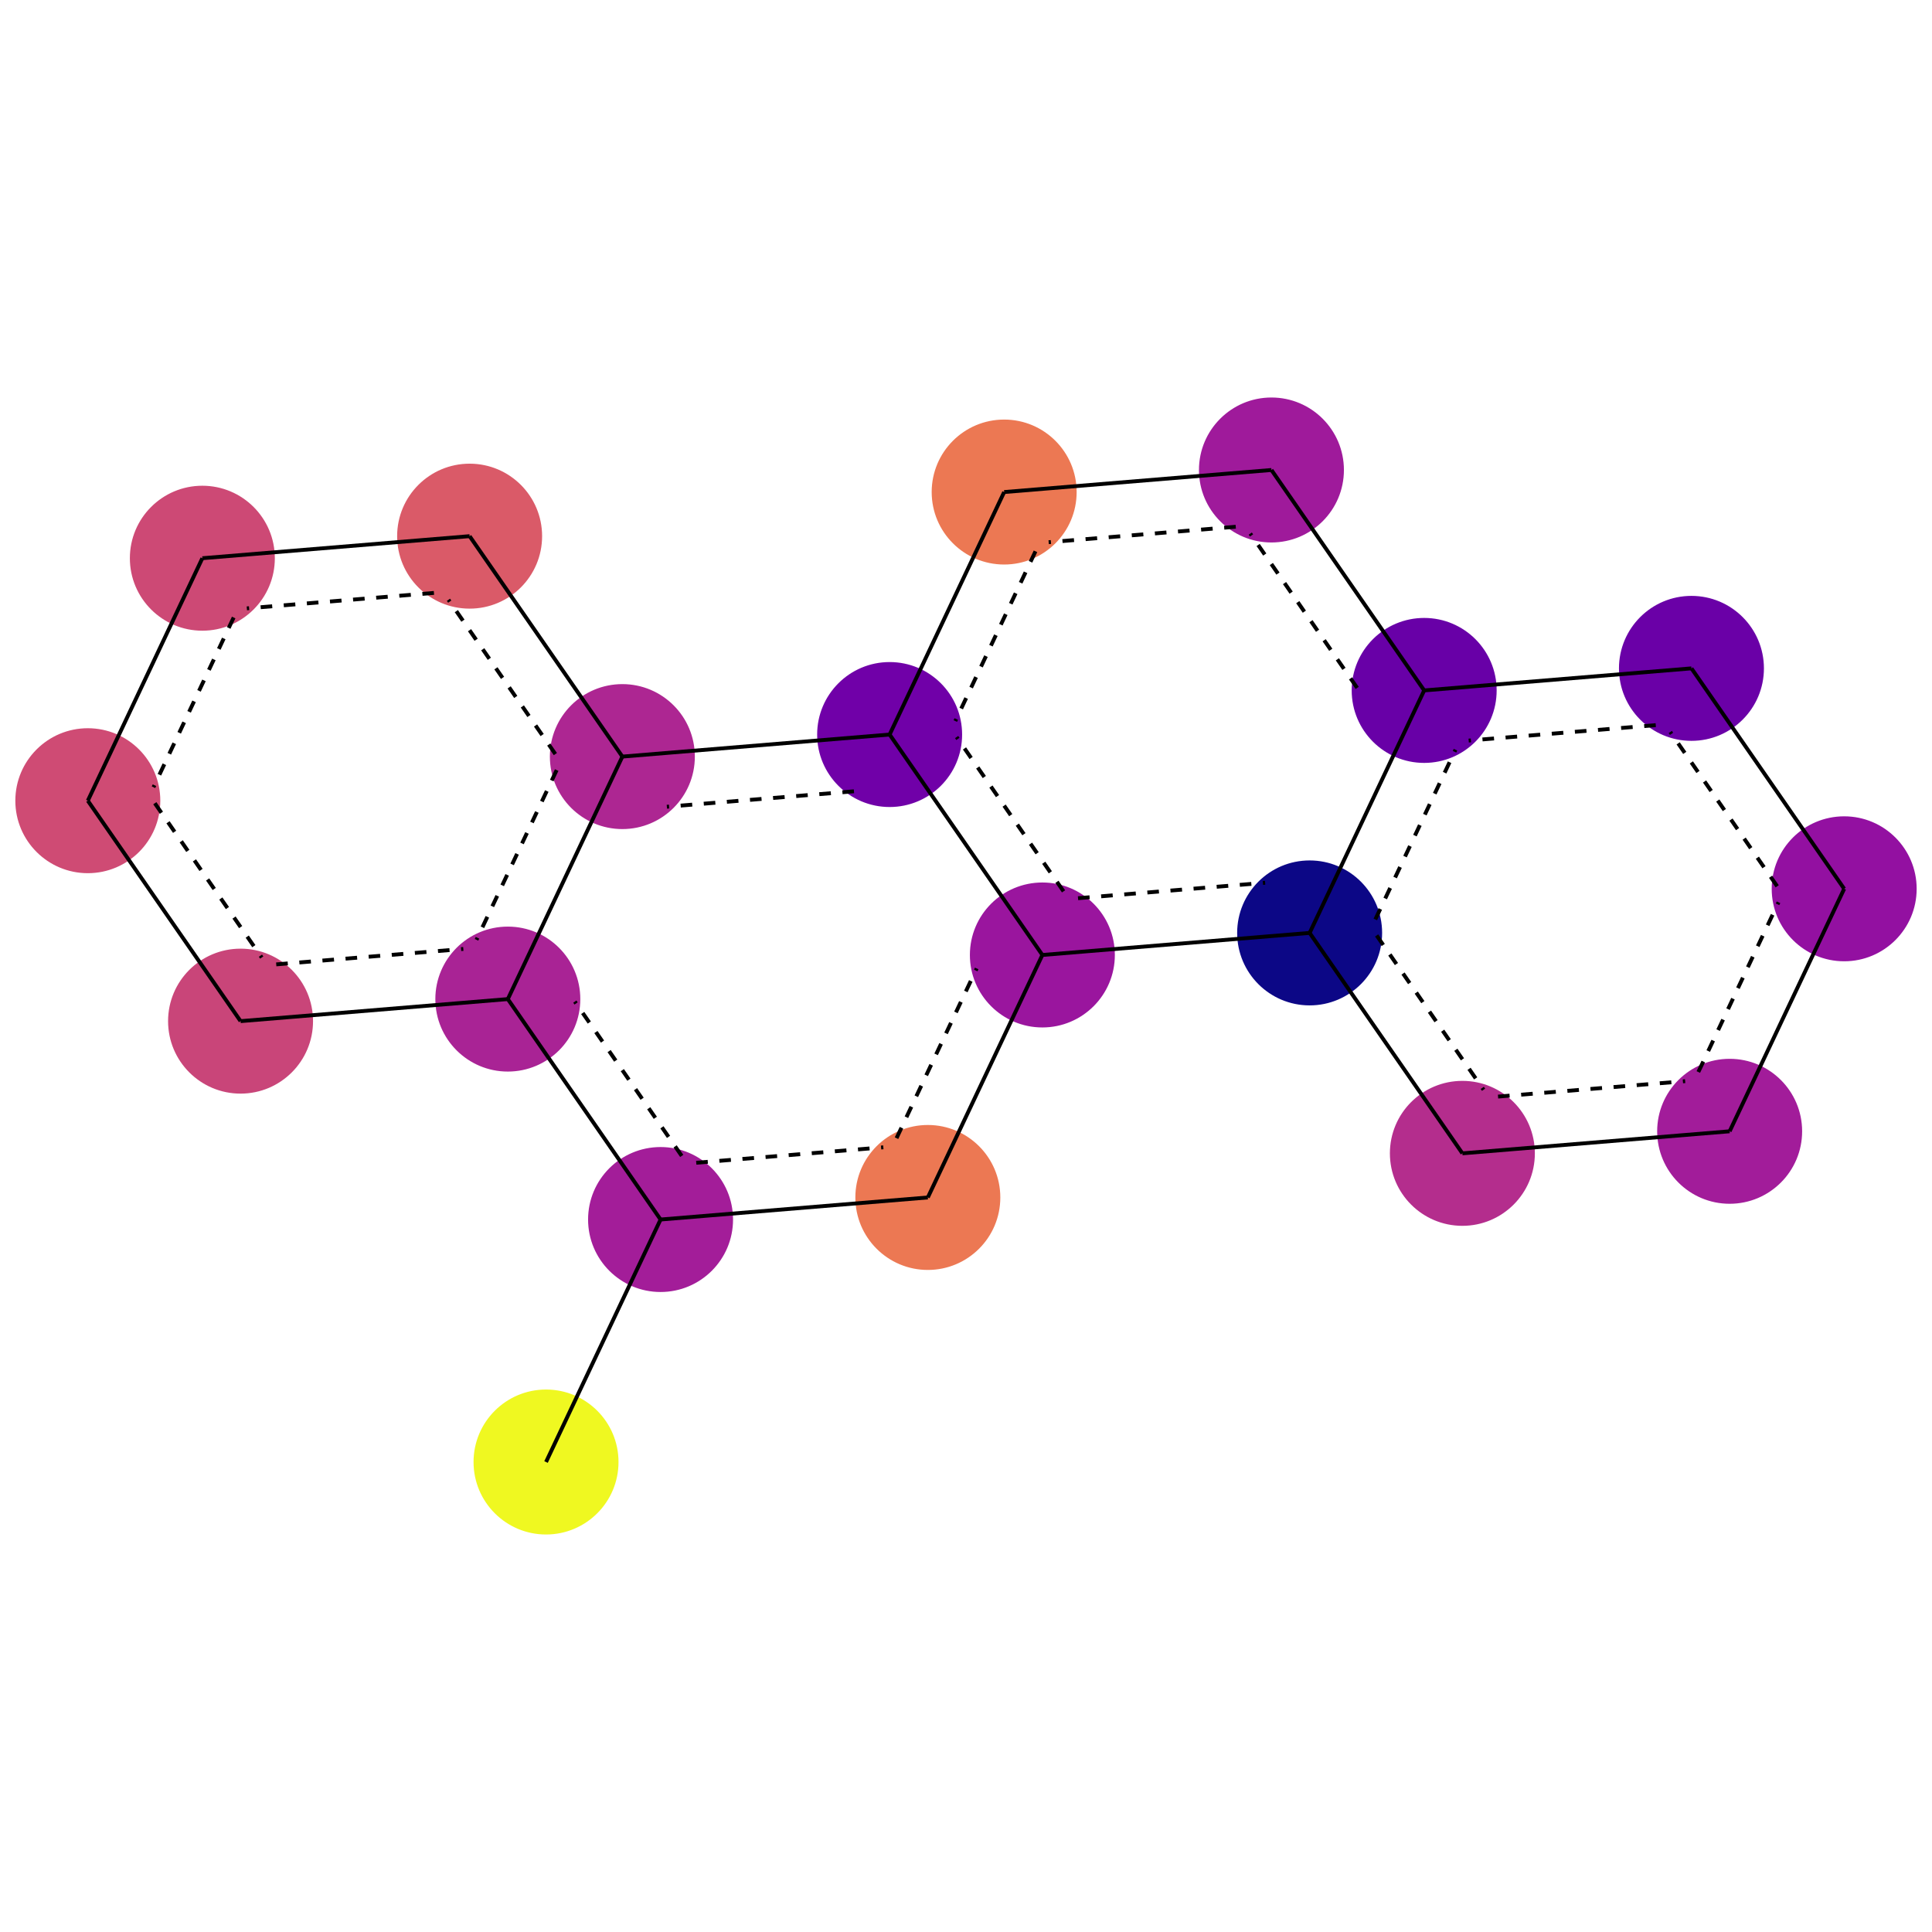 <?xml version='1.0' encoding='iso-8859-1'?>
<svg version='1.1' baseProfile='full'
              xmlns:svg='http://www.w3.org/2000/svg'
                      xmlns:rdkit='http://www.rdkit.org/xml'
                      xmlns:xlink='http://www.w3.org/1999/xlink'
                  xml:space='preserve'
width='1000px' height='1000px' >
<rect style='opacity:1.0;fill:#FFFFFF;stroke:none' width='1000' height='1000' x='0' y='0'> </rect>
<ellipse cx='282.624' cy='756.735' rx='37.016' ry='37.016' style='fill:#EFF821;fill-rule:evenodd;stroke:#EFF821;stroke-width:1px;stroke-linecap:butt;stroke-linejoin:miter;stroke-opacity:1' />
<ellipse cx='341.906' cy='631.222' rx='37.016' ry='37.016' style='fill:#A31D99;fill-rule:evenodd;stroke:#A31D99;stroke-width:1px;stroke-linecap:butt;stroke-linejoin:miter;stroke-opacity:1' />
<ellipse cx='480.246' cy='619.805' rx='37.016' ry='37.016' style='fill:#EC7853;fill-rule:evenodd;stroke:#EC7853;stroke-width:1px;stroke-linecap:butt;stroke-linejoin:miter;stroke-opacity:1' />
<ellipse cx='539.528' cy='494.292' rx='37.016' ry='37.016' style='fill:#9A159E;fill-rule:evenodd;stroke:#9A159E;stroke-width:1px;stroke-linecap:butt;stroke-linejoin:miter;stroke-opacity:1' />
<ellipse cx='677.867' cy='482.875' rx='37.016' ry='37.016' style='fill:#0C0786;fill-rule:evenodd;stroke:#0C0786;stroke-width:1px;stroke-linecap:butt;stroke-linejoin:miter;stroke-opacity:1' />
<ellipse cx='756.924' cy='596.972' rx='37.016' ry='37.016' style='fill:#B42D8D;fill-rule:evenodd;stroke:#B42D8D;stroke-width:1px;stroke-linecap:butt;stroke-linejoin:miter;stroke-opacity:1' />
<ellipse cx='895.263' cy='585.556' rx='37.016' ry='37.016' style='fill:#A21C9A;fill-rule:evenodd;stroke:#A21C9A;stroke-width:1px;stroke-linecap:butt;stroke-linejoin:miter;stroke-opacity:1' />
<ellipse cx='954.545' cy='460.043' rx='37.016' ry='37.016' style='fill:#9310A1;fill-rule:evenodd;stroke:#9310A1;stroke-width:1px;stroke-linecap:butt;stroke-linejoin:miter;stroke-opacity:1' />
<ellipse cx='875.489' cy='345.946' rx='37.016' ry='37.016' style='fill:#6A00A7;fill-rule:evenodd;stroke:#6A00A7;stroke-width:1px;stroke-linecap:butt;stroke-linejoin:miter;stroke-opacity:1' />
<ellipse cx='737.15' cy='357.362' rx='37.016' ry='37.016' style='fill:#6800A7;fill-rule:evenodd;stroke:#6800A7;stroke-width:1px;stroke-linecap:butt;stroke-linejoin:miter;stroke-opacity:1' />
<ellipse cx='658.094' cy='243.265' rx='37.016' ry='37.016' style='fill:#9F1A9B;fill-rule:evenodd;stroke:#9F1A9B;stroke-width:1px;stroke-linecap:butt;stroke-linejoin:miter;stroke-opacity:1' />
<ellipse cx='519.754' cy='254.681' rx='37.016' ry='37.016' style='fill:#EC7853;fill-rule:evenodd;stroke:#EC7853;stroke-width:1px;stroke-linecap:butt;stroke-linejoin:miter;stroke-opacity:1' />
<ellipse cx='460.472' cy='380.195' rx='37.016' ry='37.016' style='fill:#7000A8;fill-rule:evenodd;stroke:#7000A8;stroke-width:1px;stroke-linecap:butt;stroke-linejoin:miter;stroke-opacity:1' />
<ellipse cx='322.133' cy='391.611' rx='37.016' ry='37.016' style='fill:#AD2692;fill-rule:evenodd;stroke:#AD2692;stroke-width:1px;stroke-linecap:butt;stroke-linejoin:miter;stroke-opacity:1' />
<ellipse cx='243.076' cy='277.514' rx='37.016' ry='37.016' style='fill:#DA5A68;fill-rule:evenodd;stroke:#DA5A68;stroke-width:1px;stroke-linecap:butt;stroke-linejoin:miter;stroke-opacity:1' />
<ellipse cx='104.737' cy='288.931' rx='37.016' ry='37.016' style='fill:#CD4975;fill-rule:evenodd;stroke:#CD4975;stroke-width:1px;stroke-linecap:butt;stroke-linejoin:miter;stroke-opacity:1' />
<ellipse cx='45.455' cy='414.444' rx='37.016' ry='37.016' style='fill:#CF4B74;fill-rule:evenodd;stroke:#CF4B74;stroke-width:1px;stroke-linecap:butt;stroke-linejoin:miter;stroke-opacity:1' />
<ellipse cx='124.511' cy='528.541' rx='37.016' ry='37.016' style='fill:#C94579;fill-rule:evenodd;stroke:#C94579;stroke-width:1px;stroke-linecap:butt;stroke-linejoin:miter;stroke-opacity:1' />
<ellipse cx='262.85' cy='517.125' rx='37.016' ry='37.016' style='fill:#A92395;fill-rule:evenodd;stroke:#A92395;stroke-width:1px;stroke-linecap:butt;stroke-linejoin:miter;stroke-opacity:1' />
<path d='M 282.624,756.735 341.906,631.222' style='fill:none;fill-rule:evenodd;stroke:#000000;stroke-width:2px;stroke-linecap:butt;stroke-linejoin:miter;stroke-opacity:1' />
<path d='M 341.906,631.222 480.246,619.805' style='fill:none;fill-rule:evenodd;stroke:#000000;stroke-width:2px;stroke-linecap:butt;stroke-linejoin:miter;stroke-opacity:1' />
<path d='M 360.374,601.841 457.211,593.85' style='fill:none;fill-rule:evenodd;stroke:#000000;stroke-width:2px;stroke-linecap:butt;stroke-linejoin:miter;stroke-opacity:1;stroke-dasharray:6,6' />
<path d='M 341.906,631.222 262.85,517.125' style='fill:none;fill-rule:evenodd;stroke:#000000;stroke-width:2px;stroke-linecap:butt;stroke-linejoin:miter;stroke-opacity:1' />
<path d='M 352.867,598.296 297.528,518.428' style='fill:none;fill-rule:evenodd;stroke:#000000;stroke-width:2px;stroke-linecap:butt;stroke-linejoin:miter;stroke-opacity:1;stroke-dasharray:6,6' />
<path d='M 480.246,619.805 539.528,494.292' style='fill:none;fill-rule:evenodd;stroke:#000000;stroke-width:2px;stroke-linecap:butt;stroke-linejoin:miter;stroke-opacity:1' />
<path d='M 464.035,589.122 505.533,501.262' style='fill:none;fill-rule:evenodd;stroke:#000000;stroke-width:2px;stroke-linecap:butt;stroke-linejoin:miter;stroke-opacity:1;stroke-dasharray:6,6' />
<path d='M 539.528,494.292 677.867,482.875' style='fill:none;fill-rule:evenodd;stroke:#000000;stroke-width:2px;stroke-linecap:butt;stroke-linejoin:miter;stroke-opacity:1' />
<path d='M 557.996,464.912 654.833,456.92' style='fill:none;fill-rule:evenodd;stroke:#000000;stroke-width:2px;stroke-linecap:butt;stroke-linejoin:miter;stroke-opacity:1;stroke-dasharray:6,6' />
<path d='M 539.528,494.292 460.472,380.195' style='fill:none;fill-rule:evenodd;stroke:#000000;stroke-width:2px;stroke-linecap:butt;stroke-linejoin:miter;stroke-opacity:1' />
<path d='M 550.489,461.366 495.15,381.498' style='fill:none;fill-rule:evenodd;stroke:#000000;stroke-width:2px;stroke-linecap:butt;stroke-linejoin:miter;stroke-opacity:1;stroke-dasharray:6,6' />
<path d='M 677.867,482.875 756.924,596.972' style='fill:none;fill-rule:evenodd;stroke:#000000;stroke-width:2px;stroke-linecap:butt;stroke-linejoin:miter;stroke-opacity:1' />
<path d='M 712.545,484.179 767.885,564.047' style='fill:none;fill-rule:evenodd;stroke:#000000;stroke-width:2px;stroke-linecap:butt;stroke-linejoin:miter;stroke-opacity:1;stroke-dasharray:6,6' />
<path d='M 677.867,482.875 737.15,357.362' style='fill:none;fill-rule:evenodd;stroke:#000000;stroke-width:2px;stroke-linecap:butt;stroke-linejoin:miter;stroke-opacity:1' />
<path d='M 711.862,475.905 753.36,388.046' style='fill:none;fill-rule:evenodd;stroke:#000000;stroke-width:2px;stroke-linecap:butt;stroke-linejoin:miter;stroke-opacity:1;stroke-dasharray:6,6' />
<path d='M 756.924,596.972 895.263,585.556' style='fill:none;fill-rule:evenodd;stroke:#000000;stroke-width:2px;stroke-linecap:butt;stroke-linejoin:miter;stroke-opacity:1' />
<path d='M 775.391,567.592 872.229,559.601' style='fill:none;fill-rule:evenodd;stroke:#000000;stroke-width:2px;stroke-linecap:butt;stroke-linejoin:miter;stroke-opacity:1;stroke-dasharray:6,6' />
<path d='M 895.263,585.556 954.545,460.043' style='fill:none;fill-rule:evenodd;stroke:#000000;stroke-width:2px;stroke-linecap:butt;stroke-linejoin:miter;stroke-opacity:1' />
<path d='M 879.053,554.872 920.55,467.013' style='fill:none;fill-rule:evenodd;stroke:#000000;stroke-width:2px;stroke-linecap:butt;stroke-linejoin:miter;stroke-opacity:1;stroke-dasharray:6,6' />
<path d='M 954.545,460.043 875.489,345.946' style='fill:none;fill-rule:evenodd;stroke:#000000;stroke-width:2px;stroke-linecap:butt;stroke-linejoin:miter;stroke-opacity:1' />
<path d='M 919.868,458.739 864.528,378.872' style='fill:none;fill-rule:evenodd;stroke:#000000;stroke-width:2px;stroke-linecap:butt;stroke-linejoin:miter;stroke-opacity:1;stroke-dasharray:6,6' />
<path d='M 875.489,345.946 737.15,357.362' style='fill:none;fill-rule:evenodd;stroke:#000000;stroke-width:2px;stroke-linecap:butt;stroke-linejoin:miter;stroke-opacity:1' />
<path d='M 857.021,375.326 760.184,383.317' style='fill:none;fill-rule:evenodd;stroke:#000000;stroke-width:2px;stroke-linecap:butt;stroke-linejoin:miter;stroke-opacity:1;stroke-dasharray:6,6' />
<path d='M 737.15,357.362 658.094,243.265' style='fill:none;fill-rule:evenodd;stroke:#000000;stroke-width:2px;stroke-linecap:butt;stroke-linejoin:miter;stroke-opacity:1' />
<path d='M 702.472,356.059 647.133,276.191' style='fill:none;fill-rule:evenodd;stroke:#000000;stroke-width:2px;stroke-linecap:butt;stroke-linejoin:miter;stroke-opacity:1;stroke-dasharray:6,6' />
<path d='M 658.094,243.265 519.754,254.681' style='fill:none;fill-rule:evenodd;stroke:#000000;stroke-width:2px;stroke-linecap:butt;stroke-linejoin:miter;stroke-opacity:1' />
<path d='M 639.626,272.645 542.789,280.637' style='fill:none;fill-rule:evenodd;stroke:#000000;stroke-width:2px;stroke-linecap:butt;stroke-linejoin:miter;stroke-opacity:1;stroke-dasharray:6,6' />
<path d='M 519.754,254.681 460.472,380.195' style='fill:none;fill-rule:evenodd;stroke:#000000;stroke-width:2px;stroke-linecap:butt;stroke-linejoin:miter;stroke-opacity:1' />
<path d='M 535.965,285.365 494.467,373.224' style='fill:none;fill-rule:evenodd;stroke:#000000;stroke-width:2px;stroke-linecap:butt;stroke-linejoin:miter;stroke-opacity:1;stroke-dasharray:6,6' />
<path d='M 460.472,380.195 322.133,391.611' style='fill:none;fill-rule:evenodd;stroke:#000000;stroke-width:2px;stroke-linecap:butt;stroke-linejoin:miter;stroke-opacity:1' />
<path d='M 442.004,409.575 345.167,417.567' style='fill:none;fill-rule:evenodd;stroke:#000000;stroke-width:2px;stroke-linecap:butt;stroke-linejoin:miter;stroke-opacity:1;stroke-dasharray:6,6' />
<path d='M 322.133,391.611 243.076,277.514' style='fill:none;fill-rule:evenodd;stroke:#000000;stroke-width:2px;stroke-linecap:butt;stroke-linejoin:miter;stroke-opacity:1' />
<path d='M 287.455,390.308 232.115,310.44' style='fill:none;fill-rule:evenodd;stroke:#000000;stroke-width:2px;stroke-linecap:butt;stroke-linejoin:miter;stroke-opacity:1;stroke-dasharray:6,6' />
<path d='M 322.133,391.611 262.85,517.125' style='fill:none;fill-rule:evenodd;stroke:#000000;stroke-width:2px;stroke-linecap:butt;stroke-linejoin:miter;stroke-opacity:1' />
<path d='M 288.138,398.582 246.64,486.441' style='fill:none;fill-rule:evenodd;stroke:#000000;stroke-width:2px;stroke-linecap:butt;stroke-linejoin:miter;stroke-opacity:1;stroke-dasharray:6,6' />
<path d='M 243.076,277.514 104.737,288.931' style='fill:none;fill-rule:evenodd;stroke:#000000;stroke-width:2px;stroke-linecap:butt;stroke-linejoin:miter;stroke-opacity:1' />
<path d='M 224.609,306.895 127.771,314.886' style='fill:none;fill-rule:evenodd;stroke:#000000;stroke-width:2px;stroke-linecap:butt;stroke-linejoin:miter;stroke-opacity:1;stroke-dasharray:6,6' />
<path d='M 104.737,288.931 45.455,414.444' style='fill:none;fill-rule:evenodd;stroke:#000000;stroke-width:2px;stroke-linecap:butt;stroke-linejoin:miter;stroke-opacity:1' />
<path d='M 120.947,319.614 79.45,407.474' style='fill:none;fill-rule:evenodd;stroke:#000000;stroke-width:2px;stroke-linecap:butt;stroke-linejoin:miter;stroke-opacity:1;stroke-dasharray:6,6' />
<path d='M 45.455,414.444 124.511,528.541' style='fill:none;fill-rule:evenodd;stroke:#000000;stroke-width:2px;stroke-linecap:butt;stroke-linejoin:miter;stroke-opacity:1' />
<path d='M 80.132,415.747 135.472,495.615' style='fill:none;fill-rule:evenodd;stroke:#000000;stroke-width:2px;stroke-linecap:butt;stroke-linejoin:miter;stroke-opacity:1;stroke-dasharray:6,6' />
<path d='M 124.511,528.541 262.85,517.125' style='fill:none;fill-rule:evenodd;stroke:#000000;stroke-width:2px;stroke-linecap:butt;stroke-linejoin:miter;stroke-opacity:1' />
<path d='M 142.979,499.161 239.816,491.169' style='fill:none;fill-rule:evenodd;stroke:#000000;stroke-width:2px;stroke-linecap:butt;stroke-linejoin:miter;stroke-opacity:1;stroke-dasharray:6,6' />
</svg>
